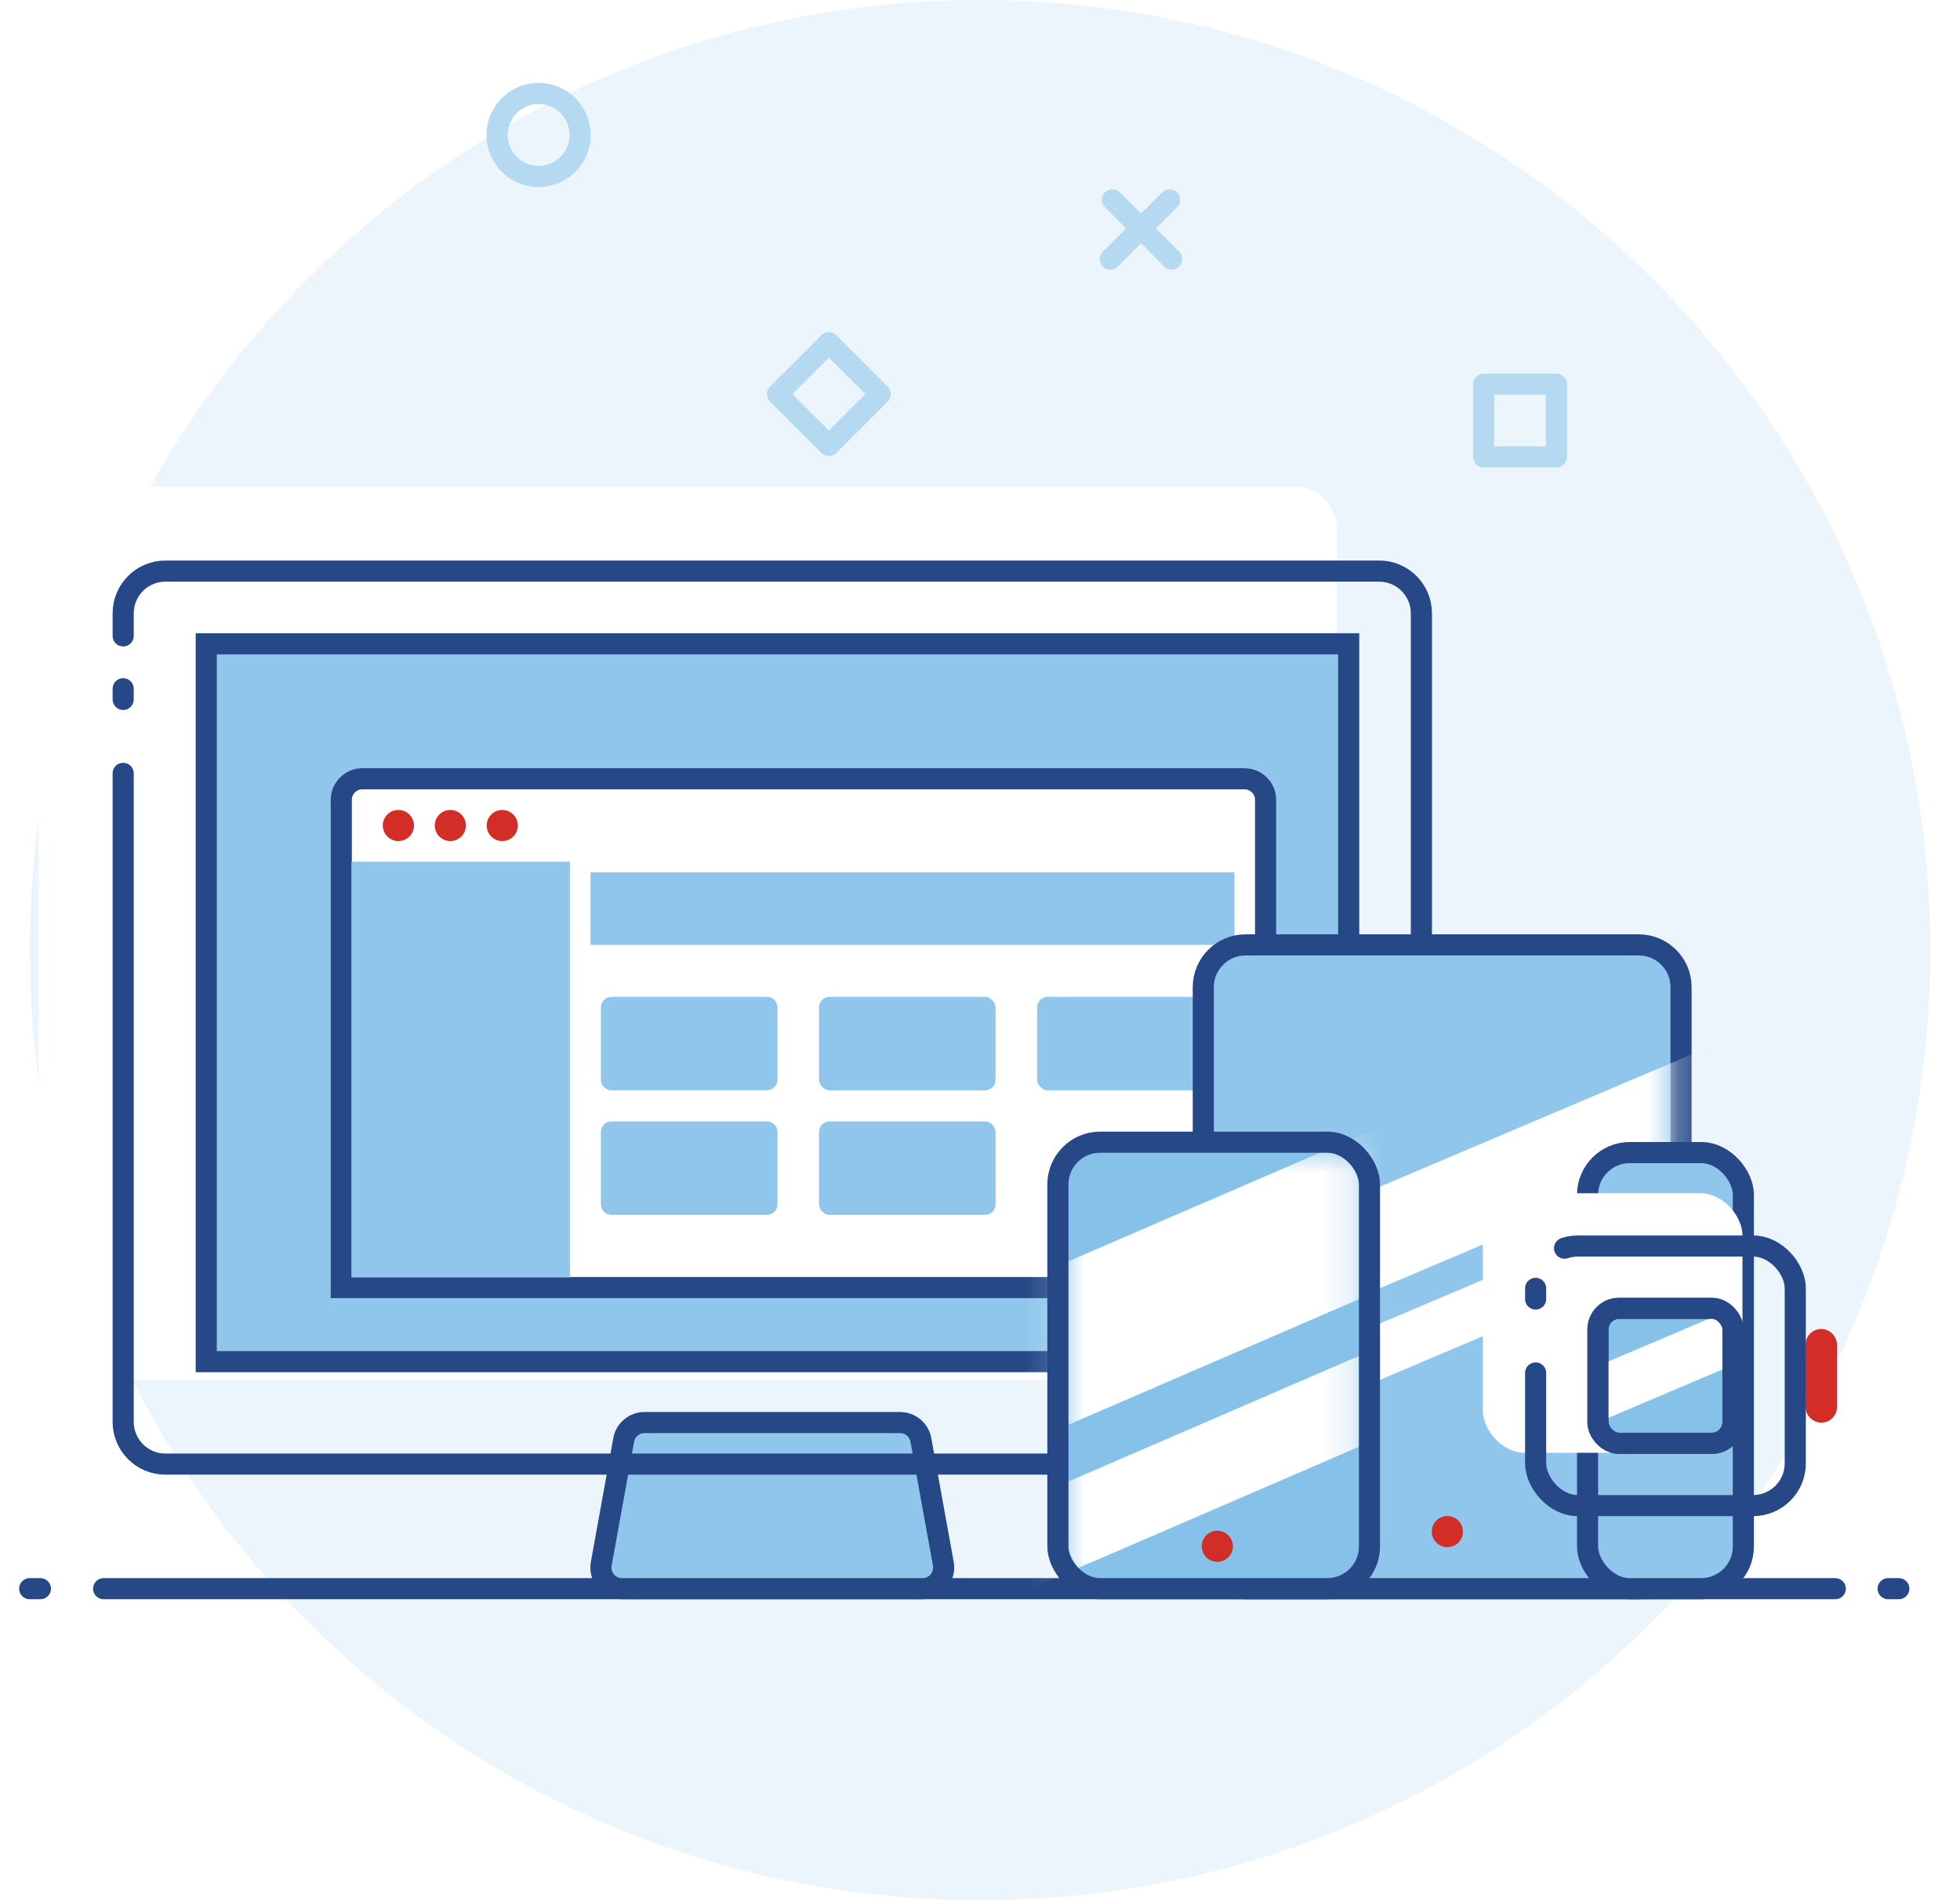 <svg width="66" height="64" viewBox="0 0 66 64" fill="none" xmlns="http://www.w3.org/2000/svg">
<path fill-rule="evenodd" clip-rule="evenodd" d="M33 64C50.673 64 65 49.673 65 32C65 14.327 50.673 0 33 0C15.327 0 1 14.327 1 32C1 49.673 15.327 64 33 64Z" fill="#ECF5FB"/>
<path d="M1 53.508H65" stroke="#264887" stroke-width="0.711" stroke-linecap="round" stroke-dasharray="0.36 2.13 58.31 1.78"/>
<path fill-rule="evenodd" clip-rule="evenodd" d="M21.002 48.497C21.063 48.159 21.358 47.913 21.702 47.913H30.309C30.653 47.913 30.948 48.159 31.009 48.497L31.765 52.67C31.844 53.107 31.508 53.508 31.065 53.508H20.946C20.503 53.508 20.167 53.107 20.246 52.67L21.002 48.497Z" fill="#90C6EB" stroke="#264887" stroke-width="0.711"/>
<g filter="url(#filter0_i)">
<path fill-rule="evenodd" clip-rule="evenodd" d="M4.148 20.657C4.148 19.872 4.784 19.235 5.57 19.235H46.441C47.227 19.235 47.863 19.872 47.863 20.657V47.889C47.863 48.675 47.227 49.312 46.441 49.312H5.57C4.784 49.312 4.148 48.675 4.148 47.889V20.657Z" fill="white"/>
</g>
<path fill-rule="evenodd" clip-rule="evenodd" d="M4.148 20.657C4.148 19.872 4.784 19.235 5.57 19.235H46.441C47.227 19.235 47.863 19.872 47.863 20.657V47.889C47.863 48.675 47.227 49.312 46.441 49.312H5.57C4.784 49.312 4.148 48.675 4.148 47.889V20.657Z" stroke="#264887" stroke-width="0.711" stroke-linecap="round" stroke-dasharray="67.56 2.49 0.36 1.78"/>
<path fill-rule="evenodd" clip-rule="evenodd" d="M6.945 21.683H45.415V45.861H6.945V21.683Z" fill="#90C6EB" stroke="#264887" stroke-width="0.711"/>
<path d="M11.492 26.941C11.492 26.548 11.81 26.23 12.203 26.23H41.906C42.299 26.23 42.617 26.548 42.617 26.941V43.366H11.492V26.941Z" fill="white" stroke="#264887" stroke-width="0.711"/>
<rect x="12.191" y="29.377" width="6.645" height="13.29" fill="#90C6EB" stroke="#90C6EB" stroke-width="0.711"/>
<rect x="19.885" y="29.377" width="21.683" height="2.448" fill="#90C6EB"/>
<path fill-rule="evenodd" clip-rule="evenodd" d="M13.044 28.174C12.839 27.969 12.839 27.637 13.044 27.433C13.249 27.228 13.581 27.228 13.786 27.433C13.991 27.637 13.991 27.969 13.786 28.174C13.581 28.379 13.249 28.379 13.044 28.174Z" fill="#D32D27"/>
<path fill-rule="evenodd" clip-rule="evenodd" d="M15.535 28.174C15.33 28.379 14.998 28.379 14.793 28.174C14.588 27.969 14.588 27.637 14.793 27.433C14.998 27.228 15.33 27.228 15.535 27.433C15.74 27.637 15.74 27.969 15.535 28.174Z" fill="#D32D27"/>
<path fill-rule="evenodd" clip-rule="evenodd" d="M17.284 28.174C17.079 28.379 16.747 28.379 16.542 28.174C16.337 27.969 16.337 27.637 16.542 27.433C16.747 27.228 17.079 27.228 17.284 27.433C17.488 27.637 17.488 27.969 17.284 28.174Z" fill="#D32D27"/>
<rect x="27.579" y="37.77" width="5.945" height="3.148" rx="0.356" fill="#90C6EB"/>
<path fill-rule="evenodd" clip-rule="evenodd" d="M20.235 38.126C20.235 37.93 20.394 37.77 20.59 37.77H25.825C26.021 37.77 26.18 37.93 26.18 38.126V40.562C26.18 40.759 26.021 40.918 25.825 40.918H20.59C20.394 40.918 20.235 40.759 20.235 40.562V38.126Z" fill="#90C6EB"/>
<path fill-rule="evenodd" clip-rule="evenodd" d="M20.235 33.929C20.235 33.733 20.394 33.574 20.59 33.574H25.825C26.021 33.574 26.18 33.733 26.18 33.929V36.366C26.18 36.562 26.021 36.721 25.825 36.721H20.59C20.394 36.721 20.235 36.562 20.235 36.366V33.929Z" fill="#90C6EB"/>
<rect x="27.579" y="33.574" width="5.945" height="3.148" rx="0.356" fill="#90C6EB"/>
<rect x="34.923" y="33.574" width="5.945" height="3.148" rx="0.356" fill="#90C6EB"/>
<path fill-rule="evenodd" clip-rule="evenodd" d="M40.519 33.247C40.519 32.462 41.156 31.825 41.941 31.825H55.184C55.97 31.825 56.607 32.462 56.607 33.247V52.086C56.607 52.871 55.97 53.508 55.184 53.508H41.941C41.156 53.508 40.519 52.871 40.519 52.086V33.247Z" fill="#90C6EB" stroke="#264887" stroke-width="0.711"/>
<path fill-rule="evenodd" clip-rule="evenodd" d="M49.109 51.956C48.904 52.161 48.572 52.161 48.367 51.956C48.162 51.751 48.162 51.419 48.367 51.214C48.572 51.009 48.904 51.009 49.109 51.214C49.313 51.419 49.313 51.751 49.109 51.956Z" fill="#D32D27"/>
<mask id="mask0" mask-type="alpha" maskUnits="userSpaceOnUse" x="40" y="32" width="17" height="18">
<path fill-rule="evenodd" clip-rule="evenodd" d="M40.84 32.956H56.235V49.312H40.84V32.956Z" fill="white"/>
</mask>
<g mask="url(#mask0)">
<path fill-rule="evenodd" clip-rule="evenodd" d="M33.589 45.435L57.411 35.323L58.641 38.22L34.818 48.332L33.589 45.435Z" fill="white"/>
<path fill-rule="evenodd" clip-rule="evenodd" d="M33.862 49.926L57.684 39.814L58.368 41.423L34.545 51.535L33.862 49.926Z" fill="white"/>
</g>
<path fill-rule="evenodd" clip-rule="evenodd" d="M35.844 38.756H45.8V53.333H35.844V38.756Z" fill="#86C1E9"/>
<mask id="mask1" mask-type="alpha" maskUnits="userSpaceOnUse" x="35" y="38" width="11" height="16">
<path fill-rule="evenodd" clip-rule="evenodd" d="M35.844 38.756H45.8V53.333H35.844V38.756Z" fill="white"/>
</mask>
<g mask="url(#mask1)">
<path fill-rule="evenodd" clip-rule="evenodd" d="M23.857 47.718L61.532 31.44L63.477 36.104L25.802 52.382L23.857 47.718Z" fill="white"/>
<path fill-rule="evenodd" clip-rule="evenodd" d="M24.289 54.947L61.964 38.669L63.044 41.26L25.369 57.538L24.289 54.947Z" fill="white"/>
</g>
<rect x="35.623" y="38.47" width="10.492" height="15.038" rx="1.422" stroke="#264887" stroke-width="0.711"/>
<path fill-rule="evenodd" clip-rule="evenodd" d="M41.362 52.451C41.157 52.656 40.825 52.656 40.62 52.451C40.415 52.246 40.415 51.914 40.62 51.709C40.825 51.504 41.157 51.504 41.362 51.709C41.567 51.914 41.567 52.246 41.362 52.451Z" fill="#D32D27"/>
<rect x="53.459" y="38.82" width="5.246" height="14.688" rx="1.422" fill="#90C6EB" stroke="#264887" stroke-width="0.711"/>
<g filter="url(#filter1_i)">
<rect x="51.71" y="41.967" width="8.743" height="8.743" rx="1.422" fill="white"/>
</g>
<rect x="51.71" y="41.967" width="8.743" height="8.743" rx="1.422" stroke="#264887" stroke-width="0.711" stroke-linecap="round" stroke-dasharray="27.38 2.49 0.36 1.78"/>
<rect x="53.809" y="44.066" width="4.546" height="4.546" rx="0.711" fill="#86C1E9" stroke="#3C4862" stroke-width="0.711"/>
<path fill-rule="evenodd" clip-rule="evenodd" d="M58.355 45.973L53.809 47.903V46.003L58.355 44.073V45.973Z" fill="white"/>
<rect x="53.809" y="44.066" width="4.546" height="4.546" rx="0.711" stroke="#264887" stroke-width="0.711"/>
<rect x="61.153" y="45.115" width="0.35" height="2.448" rx="0.175" fill="#D32D27" stroke="#D32D27" stroke-width="0.711"/>
<path fill-rule="evenodd" clip-rule="evenodd" d="M18.137 5.945C18.909 5.945 19.535 5.319 19.535 4.546C19.535 3.774 18.909 3.147 18.137 3.147C17.364 3.147 16.738 3.774 16.738 4.546C16.738 5.319 17.364 5.945 18.137 5.945Z" stroke="#B5D9F1" stroke-width="0.711"/>
<rect x="49.962" y="12.94" width="2.448" height="2.448" stroke="#B5D9F1" stroke-width="0.711" stroke-linecap="round" stroke-linejoin="round"/>
<rect x="26.18" y="13.272" width="2.448" height="2.448" transform="rotate(-45 26.18 13.272)" stroke="#B5D9F1" stroke-width="0.711" stroke-linecap="round" stroke-linejoin="round"/>
<path d="M37.459 6.732L39.453 8.726" stroke="#B5D9F1" stroke-width="0.711" stroke-linecap="round"/>
<path d="M39.383 6.732L37.389 8.726" stroke="#B5D9F1" stroke-width="0.711" stroke-linecap="round"/>
<defs>
<filter id="filter0_i" x="3.792" y="18.88" width="44.427" height="30.788" filterUnits="userSpaceOnUse" color-interpolation-filters="sRGB">
<feFlood flood-opacity="0" result="BackgroundImageFix"/>
<feBlend mode="normal" in="SourceGraphic" in2="BackgroundImageFix" result="shape"/>
<feColorMatrix in="SourceAlpha" type="matrix" values="0 0 0 0 0 0 0 0 0 0 0 0 0 0 0 0 0 0 127 0" result="hardAlpha"/>
<feOffset dx="-2.844" dy="-2.844"/>
<feComposite in2="hardAlpha" operator="arithmetic" k2="-1" k3="1"/>
<feColorMatrix type="matrix" values="0 0 0 0 0.71 0 0 0 0 0.851 0 0 0 0 0.945 0 0 0 1 0"/>
<feBlend mode="normal" in2="shape" result="effect1_innerShadow"/>
</filter>
<filter id="filter1_i" x="51.355" y="41.612" width="9.454" height="9.454" filterUnits="userSpaceOnUse" color-interpolation-filters="sRGB">
<feFlood flood-opacity="0" result="BackgroundImageFix"/>
<feBlend mode="normal" in="SourceGraphic" in2="BackgroundImageFix" result="shape"/>
<feColorMatrix in="SourceAlpha" type="matrix" values="0 0 0 0 0 0 0 0 0 0 0 0 0 0 0 0 0 0 127 0" result="hardAlpha"/>
<feOffset dx="-1.778" dy="-1.778"/>
<feComposite in2="hardAlpha" operator="arithmetic" k2="-1" k3="1"/>
<feColorMatrix type="matrix" values="0 0 0 0 0.761 0 0 0 0 0.878 0 0 0 0 0.957 0 0 0 1 0"/>
<feBlend mode="normal" in2="shape" result="effect1_innerShadow"/>
</filter>
</defs>
</svg>
